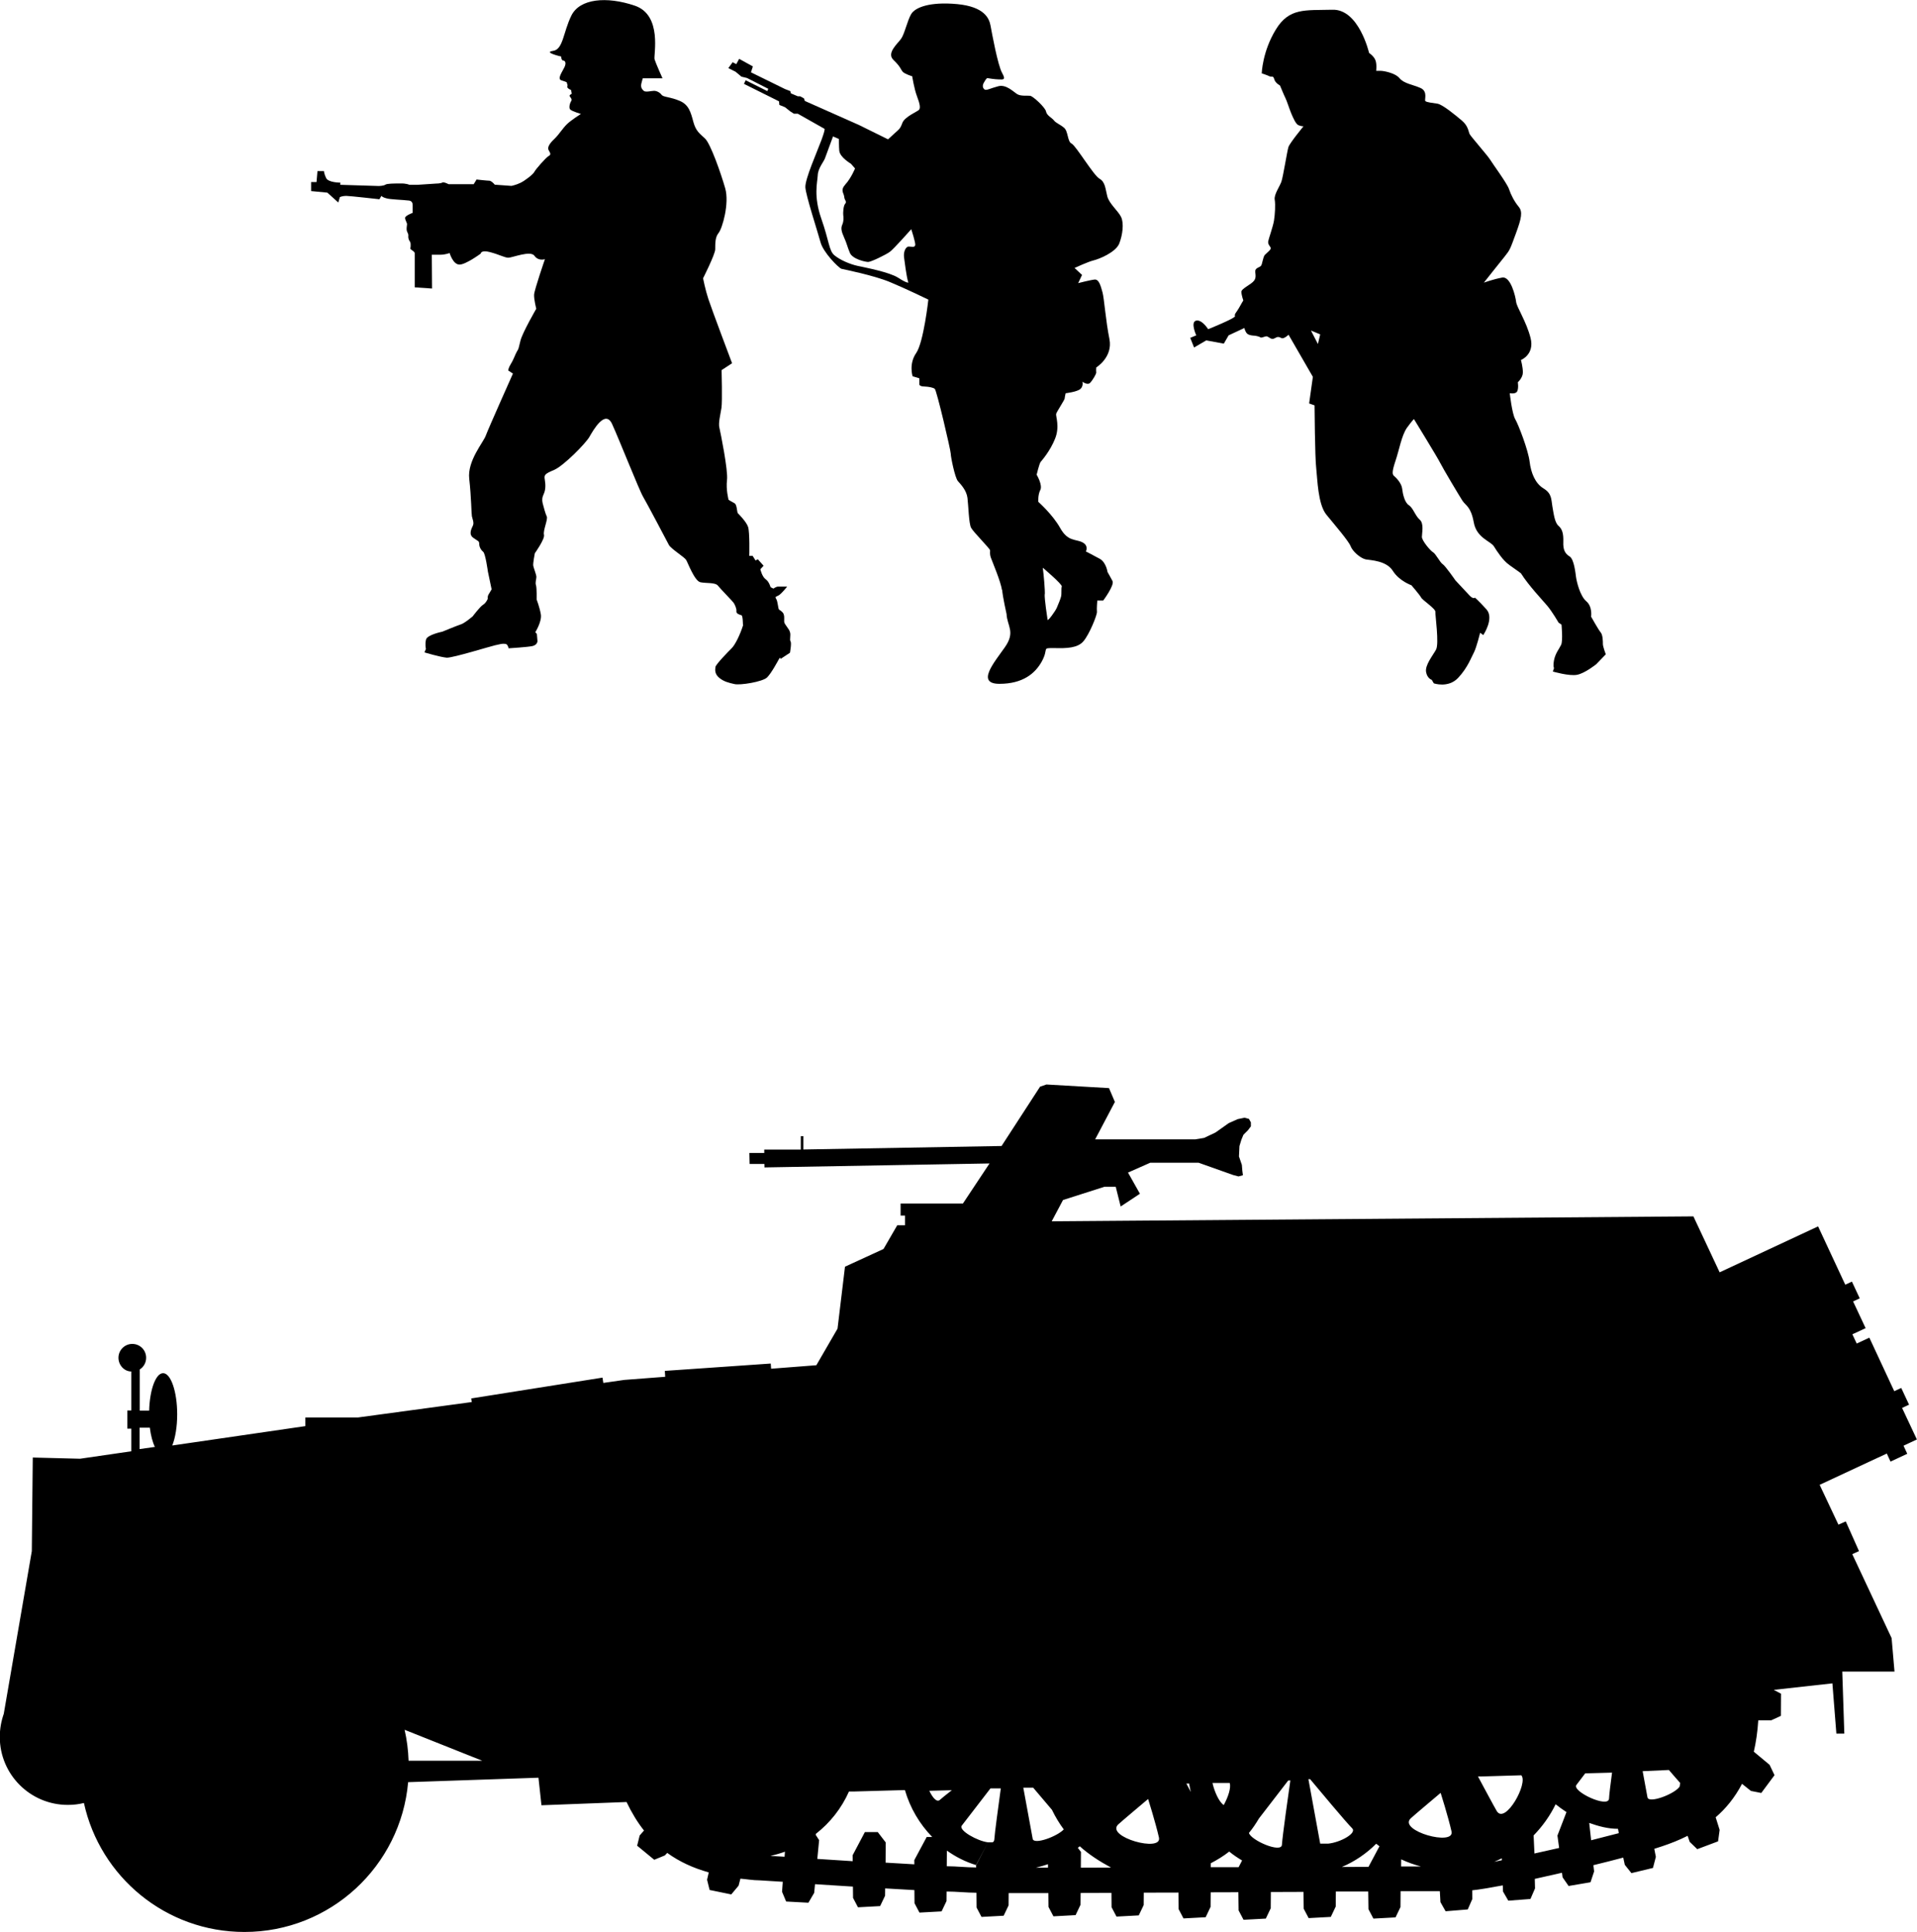 <?xml version="1.0" encoding="UTF-8" standalone="no"?>
<!-- Created with Inkscape (http://www.inkscape.org/) -->

<svg
   width="15.929mm"
   height="16.058mm"
   viewBox="0 0 15.929 16.058"
   version="1.1"
   id="svg33402"
   sodipodi:docname="inkporter-svg-eob1e1oo.svg"
   inkscape:version="1.1.1 (3bf5ae0d25, 2021-09-20)"
   xmlns:inkscape="http://www.inkscape.org/namespaces/inkscape"
   xmlns:sodipodi="http://sodipodi.sourceforge.net/DTD/sodipodi-0.dtd"
   xmlns="http://www.w3.org/2000/svg"
   xmlns:svg="http://www.w3.org/2000/svg">
  <sodipodi:namedview
     id="namedview555"
     pagecolor="#ffffff"
     bordercolor="#666666"
     borderopacity="1.0"
     inkscape:pageshadow="2"
     inkscape:pageopacity="0.0"
     inkscape:pagecheckerboard="0"
     inkscape:document-units="mm"
     showgrid="false"
     inkscape:zoom="0.64"
     inkscape:cx="239.84375"
     inkscape:cy="-52.34375"
     inkscape:window-width="3072"
     inkscape:window-height="1665"
     inkscape:window-x="1912"
     inkscape:window-y="-8"
     inkscape:window-maximized="1"
     inkscape:current-layer="svg33402" />
  <defs
     id="defs13927" />
  <g
     id="G-Infantry3-SdKfz250"
     transform="translate(1.168,-1047.261)">
    <g
       id="g8268"
       transform="translate(-2.9999999e-7,-3.16084e-5)">
      <path
         d="m 5.007,1052.456 c -0.026,0.083 -0.068,0.166 -0.095,0.192 -0.026,0.026 -0.132,0.134 -0.135,0.156 -0.003,0.023 -0.008,0.057 0.031,0.09 0.039,0.032 0.078,0.041 0.126,0.052 0.047,0.012 0.236,-0.019 0.272,-0.055 0.036,-0.036 0.086,-0.13 0.099,-0.153 0.013,-0.023 0.012,0 0.012,0 l 0.079,-0.052 c 0,0 0.015,-0.08 0.005,-0.094 -0.01,-0.015 0.004,-0.051 -0.005,-0.078 -0.007,-0.028 -0.047,-0.064 -0.048,-0.086 -0.001,-0.024 0.003,-0.043 -0.004,-0.062 -0.006,-0.02 -0.031,-0.033 -0.039,-0.039 -0.008,-0.01 -0.01,-0.067 -0.023,-0.088 -0.013,-0.022 -0.003,-0.016 0.022,-0.031 0.024,-0.015 0.069,-0.072 0.069,-0.072 0,0 -0.056,0 -0.074,0 -0.019,0 -0.04,0.017 -0.04,0.017 l -0.024,-0.012 c 0,0 -0.012,-0.046 -0.041,-0.066 -0.03,-0.021 -0.044,-0.083 -0.044,-0.083 l 0.027,-0.029 -0.048,-0.054 -0.019,0.01 -0.024,-0.038 h -0.028 c 0,0 0.005,-0.196 -0.01,-0.241 -0.015,-0.045 -0.081,-0.109 -0.086,-0.115 -0.006,-0.01 -0.007,-0.072 -0.026,-0.081 -0.019,-0.01 -0.05,-0.029 -0.05,-0.029 0,0 -0.023,-0.085 -0.013,-0.165 0.01,-0.079 -0.054,-0.394 -0.063,-0.433 -0.011,-0.039 0.009,-0.114 0.017,-0.167 0.008,-0.054 0.001,-0.313 0.001,-0.313 l 0.087,-0.057 c 0,0 -0.173,-0.459 -0.197,-0.534 -0.025,-0.075 -0.044,-0.172 -0.044,-0.172 0,0 0.099,-0.196 0.101,-0.24 0.001,-0.044 -0.003,-0.099 0.028,-0.137 0.031,-0.037 0.091,-0.246 0.055,-0.371 -0.036,-0.126 -0.122,-0.371 -0.168,-0.414 -0.045,-0.042 -0.076,-0.061 -0.097,-0.139 -0.021,-0.078 -0.037,-0.142 -0.114,-0.174 -0.077,-0.033 -0.133,-0.03 -0.149,-0.049 -0.014,-0.02 -0.041,-0.034 -0.063,-0.034 -0.023,0 -0.07,0.014 -0.086,0 -0.017,-0.015 -0.026,-0.031 -0.02,-0.06 0.007,-0.029 0.012,-0.044 0.012,-0.044 h 0.164 c 0,0 -0.057,-0.127 -0.066,-0.158 -0.01,-0.031 0.068,-0.368 -0.165,-0.446 -0.233,-0.079 -0.456,-0.059 -0.526,0.082 -0.069,0.14 -0.068,0.283 -0.153,0.294 -0.085,0.012 0.068,0.047 0.068,0.047 0,0 0,0.029 0.015,0.033 0.014,0 0.031,0.014 0.013,0.054 -0.018,0.039 -0.064,0.099 -0.026,0.111 0.037,0.011 0.044,0.016 0.044,0.016 l 0.007,0.025 c 0,0 -0.006,0.015 0.001,0.021 0.007,0.01 0.028,0.018 0.028,0.018 l 0.006,0.031 c 0,0 -0.022,0.011 -0.018,0.019 0.004,0.01 0.024,0.026 0.014,0.041 -0.01,0.014 -0.024,0.057 -0.008,0.072 0.017,0.015 0.088,0.036 0.088,0.036 0,0 -0.078,0.049 -0.115,0.084 -0.037,0.036 -0.067,0.086 -0.099,0.117 -0.033,0.031 -0.07,0.071 -0.054,0.1 0.016,0.029 0.021,0.037 -0.002,0.05 -0.023,0.014 -0.105,0.108 -0.116,0.129 -0.009,0.021 -0.079,0.075 -0.117,0.093 -0.038,0.018 -0.074,0.025 -0.074,0.025 l -0.139,-0.01 c 0,0 -0.021,-0.028 -0.043,-0.033 -0.021,0 -0.108,-0.01 -0.108,-0.01 l -0.024,0.039 H 2.56 c 0,0 -0.036,-0.019 -0.05,-0.015 -0.014,0.01 -0.058,0.01 -0.058,0.01 l -0.151,0.01 H 2.234 c 0,0 -0.026,-0.013 -0.077,-0.011 -0.05,0 -0.109,0 -0.123,0.01 -0.015,0.01 -0.053,0.011 -0.053,0.011 l -0.322,-0.01 0.001,-0.018 c 0,0 -0.103,0 -0.119,-0.04 -0.017,-0.036 -0.017,-0.056 -0.017,-0.056 h -0.054 l -0.008,0.091 h -0.045 v 0.075 l 0.135,0.013 0.091,0.082 0.013,-0.045 c 0,0 0.022,-0.01 0.052,-0.01 0.029,0 0.277,0.028 0.277,0.028 l 0.016,-0.028 c 0,0 0.011,0.013 0.041,0.02 0.029,0.01 0.145,0.013 0.179,0.018 0.035,0 0.04,0.023 0.04,0.039 v 0.064 c 0,0 -0.063,0.023 -0.063,0.042 0,0.019 0.019,0.044 0.016,0.055 -0.002,0.011 -0.005,0.041 -0.002,0.05 0.001,0.01 0.014,0.026 0.013,0.041 -0.002,0.015 0.001,0.034 0.011,0.047 0.01,0.014 0.008,0.025 0.008,0.043 0,0.018 -0.01,0.019 0.012,0.033 0.021,0.013 0.022,0.023 0.022,0.023 v 0.285 l 0.144,0.01 -0.002,-0.281 c 0,0 0.036,0 0.074,0 0.037,0 0.074,-0.014 0.074,-0.014 0,0 0.028,0.096 0.082,0.096 0.053,0 0.176,-0.091 0.176,-0.091 0,0 0.002,-0.033 0.076,-0.013 0.075,0.019 0.119,0.045 0.153,0.047 0.034,0 0.186,-0.063 0.218,-0.016 0.033,0.047 0.087,0.028 0.087,0.028 0,0 -0.088,0.255 -0.09,0.295 -0.002,0.039 0.018,0.117 0.018,0.117 0,0 -0.114,0.197 -0.131,0.264 -0.017,0.067 -0.014,0.067 -0.029,0.09 -0.014,0.023 -0.028,0.068 -0.051,0.104 -0.022,0.036 -0.022,0.055 -0.022,0.055 l 0.039,0.026 c 0,0 -0.205,0.459 -0.225,0.514 -0.019,0.056 -0.155,0.21 -0.138,0.36 0.017,0.15 0.018,0.291 0.022,0.311 0.003,0.019 0.02,0.052 0.009,0.077 -0.011,0.024 -0.039,0.073 0.002,0.102 0.04,0.03 0.05,0.025 0.05,0.051 0,0.025 0.014,0.051 0.033,0.066 0.019,0.016 0.039,0.164 0.039,0.164 l 0.031,0.148 c 0,0 -0.014,0.024 -0.025,0.042 -0.011,0.018 -0.007,0.036 -0.007,0.036 0,0 -0.013,0.034 -0.039,0.05 -0.026,0.016 -0.086,0.096 -0.086,0.096 0,0 -0.07,0.06 -0.101,0.068 -0.031,0.01 -0.152,0.06 -0.152,0.06 0,0 -0.125,0.025 -0.135,0.065 -0.01,0.041 -0.001,0.078 -0.001,0.078 l -0.012,0.029 c 0,0 0.129,0.039 0.186,0.044 0.056,0 0.356,-0.093 0.4,-0.103 0.044,-0.01 0.06,-0.015 0.084,-0.012 0.023,0 0.029,0.037 0.029,0.037 0,0 0.162,-0.01 0.2,-0.019 0.039,-0.01 0.04,-0.04 0.04,-0.04 l -0.005,-0.06 -0.013,-0.015 c 0,0 0.056,-0.089 0.046,-0.148 -0.01,-0.059 -0.035,-0.124 -0.035,-0.124 0,0 0.002,-0.093 -0.005,-0.117 -0.009,-0.024 0.003,-0.05 0.003,-0.07 0,-0.019 -0.023,-0.075 -0.026,-0.093 -0.004,-0.017 0.013,-0.104 0.013,-0.104 0,0 0.086,-0.12 0.076,-0.154 -0.009,-0.035 0.035,-0.129 0.023,-0.152 -0.011,-0.022 -0.027,-0.083 -0.034,-0.11 -0.006,-0.028 -0.005,-0.047 0.01,-0.079 0.015,-0.033 0.015,-0.075 0.008,-0.116 -0.007,-0.04 -0.002,-0.048 0.076,-0.081 0.079,-0.033 0.265,-0.222 0.295,-0.276 0.031,-0.054 0.131,-0.231 0.188,-0.106 0.058,0.126 0.229,0.559 0.258,0.605 0.027,0.045 0.198,0.369 0.214,0.4 0.016,0.031 0.129,0.101 0.143,0.124 0.014,0.022 0.07,0.176 0.119,0.186 0.049,0.01 0.124,0 0.146,0.029 0.023,0.029 0.126,0.133 0.132,0.145 0.007,0.011 0.024,0.045 0.021,0.067 -0.003,0.021 0.028,0.029 0.041,0.033 0.013,0 0.013,0.076 0.013,0.076"
         id="path48118-1-0-8"
         style="stroke-width:0.353" />
      <path
         d="m 7.157,1052.164 c -0.006,-0.063 -0.085,-0.248 -0.093,-0.272 -0.008,-0.025 -0.005,-0.044 -0.005,-0.057 0,-0.014 -0.139,-0.152 -0.158,-0.188 -0.019,-0.036 -0.022,-0.185 -0.03,-0.248 -0.008,-0.063 -0.055,-0.112 -0.079,-0.139 -0.025,-0.027 -0.06,-0.203 -0.06,-0.229 0,-0.027 -0.117,-0.528 -0.133,-0.539 -0.016,-0.011 -0.049,-0.017 -0.087,-0.019 -0.038,0 -0.041,-0.016 -0.041,-0.016 v -0.052 l -0.056,-0.017 c 0,0 -0.033,-0.103 0.03,-0.193 0.062,-0.09 0.101,-0.444 0.101,-0.444 0,0 -0.191,-0.093 -0.322,-0.147 -0.131,-0.054 -0.373,-0.103 -0.4,-0.109 -0.027,-0.01 -0.153,-0.139 -0.174,-0.221 -0.022,-0.082 -0.123,-0.39 -0.126,-0.457 -0.003,-0.069 0.098,-0.295 0.134,-0.393 0.036,-0.098 0.024,-0.093 0.024,-0.093 l -0.221,-0.125 h -0.032 l -0.03,-0.019 -0.044,-0.035 -0.047,-0.019 -0.003,-0.03 -0.291,-0.145 0.014,-0.03 0.18,0.09 0.008,-0.019 -0.177,-0.09 -0.046,-0.011 -0.049,-0.041 -0.06,-0.03 0.036,-0.049 0.03,0.016 0.024,-0.044 0.114,0.063 -0.016,0.049 0.283,0.139 0.044,0.017 0.005,0.019 0.057,0.024 h 0.019 l 0.032,0.017 0.008,0.022 0.448,0.199 0.243,0.12 0.059,-0.054 c 0.03,-0.028 0.041,-0.03 0.06,-0.082 0.019,-0.052 0.126,-0.095 0.138,-0.109 0.014,-0.014 0.008,-0.049 -0.016,-0.112 -0.024,-0.063 -0.04,-0.167 -0.04,-0.167 0,0 -0.063,-0.019 -0.079,-0.038 -0.017,-0.019 -0.017,-0.041 -0.077,-0.098 -0.059,-0.057 0.033,-0.133 0.063,-0.175 0.03,-0.041 0.052,-0.152 0.085,-0.207 0.033,-0.054 0.152,-0.103 0.381,-0.082 0.229,0.022 0.267,0.12 0.278,0.18 0.011,0.06 0.06,0.329 0.096,0.392 0.035,0.063 0.006,0.054 -0.027,0.054 -0.033,0 -0.096,-0.011 -0.096,-0.011 0,0 -0.008,0 -0.027,0.035 -0.019,0.03 -0.008,0.052 0.005,0.06 0.014,0.01 0.047,-0.01 0.112,-0.027 0.066,-0.019 0.128,0.047 0.158,0.065 0.03,0.019 0.085,0.011 0.107,0.014 0.022,0 0.128,0.098 0.133,0.131 0.006,0.033 0.049,0.052 0.065,0.073 0.016,0.022 0.049,0.032 0.085,0.062 0.035,0.03 0.027,0.115 0.062,0.131 0.036,0.017 0.183,0.265 0.232,0.292 0.049,0.028 0.049,0.085 0.065,0.147 0.017,0.063 0.09,0.12 0.115,0.172 0.024,0.052 0.013,0.146 -0.016,0.221 -0.031,0.073 -0.167,0.128 -0.213,0.139 -0.046,0.011 -0.158,0.063 -0.158,0.063 l 0.062,0.058 -0.032,0.068 c 0,0 0.104,-0.027 0.139,-0.03 0.036,0 0.049,0.057 0.063,0.106 0.014,0.049 0.027,0.239 0.058,0.39 0.029,0.15 -0.11,0.235 -0.11,0.235 0,0 -0.002,0.03 0,0.04 0.003,0.011 -0.03,0.066 -0.051,0.088 -0.022,0.022 -0.064,-0.01 -0.064,-0.01 0,0 0.011,0.035 -0.016,0.06 -0.027,0.025 -0.123,0.036 -0.123,0.036 0,0 -0.008,0.032 -0.008,0.043 0,0.011 -0.065,0.109 -0.071,0.128 -0.005,0.019 0.032,0.106 -0.009,0.207 -0.04,0.101 -0.109,0.18 -0.12,0.193 -0.011,0.014 -0.033,0.106 -0.033,0.106 0,0 0.052,0.087 0.03,0.128 -0.021,0.041 -0.016,0.098 -0.016,0.098 0,0 0.12,0.106 0.182,0.218 0.063,0.112 0.126,0.09 0.182,0.117 0.058,0.028 0.031,0.077 0.031,0.077 0,0 0.065,0.033 0.117,0.062 0.052,0.03 0.063,0.109 0.063,0.109 0,0 0.022,0.038 0.041,0.074 0.019,0.035 -0.077,0.163 -0.077,0.163 h -0.049 c 0,0 -0.006,0.068 -0.003,0.093 0.003,0.025 -0.063,0.188 -0.112,0.245 -0.048,0.057 -0.139,0.06 -0.244,0.057 -0.107,0 -0.042,-7e-4 -0.101,0.109 -0.055,0.101 -0.158,0.188 -0.353,0.188 -0.197,0 -0.044,-0.177 0.045,-0.304 0.09,-0.128 0.019,-0.175 0.014,-0.276 0,0 -0.032,-0.141 -0.037,-0.204 m -0.815,-2.763 c -0.005,-0.038 0.011,-0.085 0.038,-0.087 0.027,0 0.049,0.01 0.055,-0.011 0.005,-0.019 -0.033,-0.133 -0.033,-0.133 0,0 -0.148,0.167 -0.178,0.188 -0.029,0.022 -0.155,0.084 -0.18,0.084 -0.024,0 -0.131,-0.024 -0.152,-0.076 -0.022,-0.052 -0.025,-0.077 -0.047,-0.125 -0.022,-0.049 -0.03,-0.079 -0.016,-0.109 0.013,-0.03 0.011,-0.062 0.008,-0.079 -0.002,-0.016 0,-0.077 0.016,-0.095 0.017,-0.019 -0.005,-0.025 -0.008,-0.058 -0.003,-0.033 -0.036,-0.052 0.011,-0.104 0.047,-0.052 0.079,-0.131 0.079,-0.131 l -0.033,-0.038 c 0,0 -0.03,-0.019 -0.049,-0.036 -0.019,-0.016 -0.046,-0.044 -0.049,-0.073 -0.003,-0.03 -0.003,-0.098 -0.003,-0.098 l -0.049,-0.021 c 0,0 -0.056,0.152 -0.067,0.182 -0.011,0.03 -0.058,0.082 -0.06,0.142 -0.003,0.06 -0.036,0.171 0.03,0.36 0.066,0.188 0.063,0.266 0.109,0.304 0.046,0.038 0.128,0.074 0.194,0.088 0.065,0.014 0.264,0.052 0.335,0.098 0.071,0.046 0.085,0.041 0.085,0.041 -0.019,-0.063 -0.03,-0.175 -0.036,-0.212 m 1.169,2.801 c -0.003,0.038 0.022,0.2 0.024,0.213 0.003,0.013 0.066,-0.074 0.077,-0.101 0.011,-0.027 0.029,-0.068 0.035,-0.092 0.006,-0.025 0,-0.068 0.006,-0.084 0.006,-0.017 -0.158,-0.156 -0.158,-0.156 0.008,0.058 0.019,0.183 0.017,0.221"
         style="fill:#000000;fill-opacity:1;fill-rule:evenodd;stroke:none;stroke-width:0.353"
         id="path48122-8-1-4" />
      <path
         d="m 9.802,1050.04 -0.077,-0.032 0.058,0.112 z m 1.57,1.915 c -0.05,-0.034 -0.101,-0.112 -0.127,-0.154 -0.026,-0.042 -0.144,-0.069 -0.167,-0.199 -0.024,-0.131 -0.066,-0.138 -0.093,-0.178 -0.026,-0.04 -0.165,-0.273 -0.186,-0.316 -0.021,-0.043 -0.218,-0.364 -0.218,-0.364 0,0 -0.013,0.01 -0.058,0.072 -0.045,0.064 -0.064,0.183 -0.096,0.277 -0.031,0.093 -0.026,0.112 -0.01,0.125 0.016,0.013 0.061,0.059 0.066,0.104 0.005,0.045 0.021,0.116 0.056,0.138 0.035,0.022 0.053,0.088 0.09,0.12 0.037,0.032 0.018,0.112 0.018,0.143 0,0.032 0.072,0.117 0.093,0.128 0.021,0.011 0.058,0.085 0.079,0.098 0.022,0.013 0.107,0.136 0.107,0.136 0,0 0.085,0.09 0.116,0.124 0.032,0.035 0.046,0.019 0.046,0.019 0,0 0.029,0.024 0.096,0.098 0.066,0.075 -0.027,0.213 -0.027,0.213 l -0.026,-0.019 c 0,0 -0.03,0.12 -0.05,0.16 -0.022,0.04 -0.051,0.127 -0.133,0.215 -0.083,0.087 -0.202,0.045 -0.202,0.045 l -0.017,-0.029 c 0,0 -0.037,-0.01 -0.047,-0.064 -0.011,-0.058 0.056,-0.138 0.083,-0.188 0.026,-0.05 -0.008,-0.287 -0.006,-0.313 0.003,-0.026 -0.109,-0.098 -0.119,-0.12 -0.011,-0.021 -0.08,-0.101 -0.08,-0.101 0,0 -0.101,-0.035 -0.154,-0.119 -0.053,-0.085 -0.18,-0.088 -0.226,-0.096 -0.045,-0.01 -0.109,-0.067 -0.125,-0.109 -0.016,-0.043 -0.131,-0.176 -0.202,-0.263 -0.071,-0.088 -0.074,-0.298 -0.084,-0.385 -0.011,-0.088 -0.014,-0.523 -0.014,-0.523 l -0.045,-0.016 0.031,-0.221 -0.202,-0.35 c 0,0 -0.035,0.034 -0.056,0.029 -0.021,-0.01 -0.021,-0.01 -0.034,-0.01 -0.013,0 -0.03,0.018 -0.046,0.015 -0.016,0 -0.034,-0.021 -0.048,-0.021 -0.013,0 -0.035,0.013 -0.048,0.01 -0.013,-0.01 -0.047,-0.015 -0.047,-0.015 0,0 -0.045,0 -0.064,-0.016 -0.018,-0.016 -0.024,-0.048 -0.024,-0.048 l -0.131,0.061 -0.04,0.069 -0.146,-0.027 -0.101,0.059 -0.032,-0.08 0.05,-0.021 c 0,0 -0.05,-0.109 -0.002,-0.122 0.048,-0.013 0.101,0.071 0.101,0.071 0,0 0.231,-0.093 0.223,-0.109 -0.008,-0.016 0.013,-0.032 0.032,-0.066 0.019,-0.035 0.037,-0.064 0.037,-0.064 0,0 -0.016,-0.045 -0.016,-0.072 0,-0.027 0.083,-0.061 0.106,-0.093 0.024,-0.032 0.003,-0.069 0.011,-0.088 0.008,-0.019 0.032,-0.021 0.045,-0.034 0.013,-0.013 0.016,-0.074 0.034,-0.093 0.019,-0.019 0.051,-0.042 0.048,-0.056 -0.003,-0.013 -0.026,-0.029 -0.021,-0.056 0.005,-0.026 0.04,-0.122 0.048,-0.172 0.008,-0.051 0.013,-0.131 0.006,-0.173 -0.008,-0.042 0.042,-0.111 0.055,-0.149 0.014,-0.037 0.048,-0.255 0.059,-0.289 0.011,-0.034 0.125,-0.172 0.125,-0.172 0,0 -0.021,0 -0.043,-0.01 -0.021,-0.01 -0.042,-0.058 -0.059,-0.098 -0.016,-0.039 -0.037,-0.106 -0.048,-0.127 -0.011,-0.021 -0.045,-0.104 -0.045,-0.104 0,0 -0.04,-0.021 -0.048,-0.053 -0.008,-0.032 -0.022,-0.016 -0.04,-0.024 -0.019,-0.01 -0.064,-0.024 -0.064,-0.024 0,0 0.005,-0.181 0.117,-0.364 0.111,-0.183 0.244,-0.159 0.467,-0.165 0.223,-0.01 0.308,0.359 0.308,0.359 0,0 0.04,0.026 0.053,0.061 0.013,0.034 0.006,0.088 0.006,0.088 h 0.04 c 0.019,0 0.117,0.016 0.154,0.061 0.037,0.045 0.111,0.053 0.176,0.082 0.064,0.03 0.026,0.103 0.04,0.109 0.013,0.01 0.056,0.014 0.101,0.021 0.045,0.01 0.149,0.096 0.202,0.141 0.053,0.045 0.053,0.09 0.064,0.112 0.011,0.021 0.149,0.178 0.17,0.212 0.021,0.035 0.141,0.197 0.157,0.245 0.016,0.048 0.045,0.104 0.08,0.146 0.035,0.042 0.024,0.095 -0.024,0.225 -0.048,0.131 -0.048,0.133 -0.09,0.186 -0.043,0.053 -0.175,0.22 -0.175,0.22 0,0 0.08,-0.029 0.152,-0.042 0.071,-0.013 0.111,0.157 0.116,0.202 0.005,0.045 0.085,0.162 0.12,0.3 0.035,0.138 -0.08,0.183 -0.08,0.183 0,0 0.016,0.058 0.016,0.103 0,0.045 -0.042,0.082 -0.042,0.082 0,0 0.008,0.048 -0.005,0.075 -0.013,0.026 -0.062,0.016 -0.062,0.016 0,0 0.019,0.17 0.045,0.215 0.027,0.045 0.109,0.26 0.12,0.353 0.011,0.093 0.046,0.181 0.115,0.223 0.069,0.042 0.064,0.087 0.074,0.149 0.011,0.061 0.019,0.135 0.051,0.162 0.031,0.027 0.042,0.064 0.04,0.133 -0.003,0.069 0.016,0.099 0.053,0.122 0.037,0.024 0.048,0.138 0.053,0.173 0.005,0.034 0.032,0.154 0.085,0.199 0.053,0.045 0.04,0.128 0.04,0.128 0,0 0.061,0.109 0.079,0.13 0.019,0.022 0.019,0.077 0.019,0.098 0,0.021 0.024,0.085 0.024,0.085 l -0.079,0.082 c 0,0 -0.093,0.075 -0.159,0.088 -0.066,0.013 -0.202,-0.027 -0.202,-0.027 l 0.01,-0.029 c 0,0 -0.01,-0.011 0,-0.066 0.011,-0.056 0.043,-0.094 0.059,-0.127 0.016,-0.035 0.003,-0.168 0.003,-0.168 l -0.024,-0.016 c 0,0 -0.051,-0.088 -0.093,-0.139 -0.042,-0.05 -0.154,-0.167 -0.22,-0.271 0,0 -0.045,-0.034 -0.096,-0.069"
         style="fill:#000000;fill-opacity:1;fill-rule:nonzero;stroke:none;stroke-width:0.353"
         id="path171066-6-6-1-6" />
    </g>
    <path
       d="m 7.527,1056.274 0.52,0.03 0.049,0.115 -0.164,0.311 h 0.832 l 0.073,-0.012 0.095,-0.045 0.11,-0.078 0.074,-0.033 0.057,-0.012 0.037,0.01 0.016,0.029 v 0.033 l -0.025,0.033 -0.037,0.037 -0.017,0.041 -0.016,0.053 -0.004,0.086 0.024,0.07 0.004,0.049 0.005,0.037 -0.037,0.01 -0.045,-0.012 -0.287,-0.102 h -0.401 l -0.185,0.082 0.099,0.176 -0.16,0.106 -0.041,-0.164 h -0.094 l -0.344,0.11 -0.094,0.177 5.332,-0.041 0.218,0.465 0.818,-0.382 0.226,0.485 0.055,-0.026 0.065,0.139 -0.055,0.026 0.104,0.222 -0.11,0.051 0.036,0.077 0.105,-0.049 0.207,0.445 0.058,-0.027 0.065,0.139 -0.058,0.027 0.123,0.262 -0.111,0.052 0.031,0.067 -0.139,0.065 -0.031,-0.067 -0.558,0.26 0.156,0.331 0.061,-0.027 0.11,0.247 -0.056,0.025 0.327,0.698 0.024,0.278 h -0.434 l 0.017,0.516 h -0.066 l -0.033,-0.418 -0.487,0.054 0.06,0.032 -10e-4,0.184 -0.08,0.037 h -0.108 c -0.006,0.096 -0.019,0.182 -0.037,0.261 l 0.131,0.109 0.041,0.086 -0.11,0.148 -0.086,-0.017 -0.074,-0.059 c -0.06,0.115 -0.135,0.206 -0.219,0.278 l 0.033,0.105 -0.013,0.095 -0.173,0.065 -0.063,-0.061 -0.017,-0.05 c -0.071,0.036 -0.143,0.064 -0.212,0.087 l -0.065,0.021 0.013,0.067 -0.024,0.092 -0.179,0.043 -0.055,-0.069 -0.013,-0.06 c -0.078,0.021 -0.162,0.042 -0.248,0.063 l 0.006,0.052 -0.03,0.09 -0.182,0.031 -0.05,-0.072 -0.005,-0.038 c -0.077,0.018 -0.153,0.035 -0.226,0.051 l 0.002,0.079 -0.038,0.088 -0.184,0.014 -0.044,-0.076 -0.002,-0.051 c -0.107,0.02 -0.196,0.035 -0.254,0.041 l 10e-4,0.072 -0.038,0.087 -0.184,0.015 -0.043,-0.076 -0.005,-0.091 h -0.326 l -0.001,0.132 -0.041,0.086 -0.184,0.01 -0.041,-0.078 -0.002,-0.147 H 9.932 l -10e-4,0.125 -0.041,0.086 -0.184,0.01 -0.041,-0.078 -0.002,-0.14 -0.271,10e-4 -0.001,0.135 -0.041,0.086 -0.185,0.01 -0.041,-0.078 -0.002,-0.151 -0.23,7e-4 -10e-4,0.121 -0.041,0.086 -0.184,0.01 -0.041,-0.078 -10e-4,-0.137 -0.288,7e-4 -7.1e-4,0.103 -0.041,0.086 -0.185,0.01 -0.041,-0.078 -10e-4,-0.119 -0.256,8e-4 -10e-4,0.098 -0.041,0.086 -0.184,0.01 -0.041,-0.078 -0.001,-0.115 h -0.33 l -7e-4,0.102 -0.041,0.086 -0.184,0.01 -0.041,-0.078 -0.001,-0.123 c -0.083,0 -0.165,-0.01 -0.248,-0.01 l -7.1e-4,0.079 -0.041,0.086 -0.184,0.01 -0.041,-0.078 -10e-4,-0.109 -0.243,-0.014 -7.1e-4,0.061 -0.041,0.086 -0.184,0.01 -0.041,-0.078 -10e-4,-0.094 -0.315,-0.02 -0.007,0.072 -0.048,0.082 -0.185,-0.01 -0.034,-0.081 0.006,-0.083 -0.193,-0.012 c -0.055,0 -0.108,-0.01 -0.159,-0.014 l -0.015,0.058 -0.061,0.073 -0.18,-0.037 -0.021,-0.085 0.014,-0.061 c -0.128,-0.036 -0.243,-0.088 -0.345,-0.162 l -0.02,0.021 -0.088,0.036 -0.142,-0.117 0.021,-0.085 0.036,-0.041 c -0.054,-0.068 -0.102,-0.147 -0.145,-0.237 l -0.707,0.027 -0.025,-0.229 -1.083,0.037 c -0.061,0.698 -0.647,1.245 -1.36,1.245 -0.654,0 -1.2,-0.459 -1.334,-1.072 -0.043,0.011 -0.087,0.016 -0.134,0.016 -0.312,0 -0.565,-0.253 -0.565,-0.565 0,-0.067 0.012,-0.132 0.033,-0.192 l 0.233,-1.352 0.008,-0.778 0.393,0.01 0.426,-0.062 v -0.188 h -0.033 v -0.151 h 0.033 v -0.324 c -0.06,0 -0.107,-0.054 -0.107,-0.114 0,-0.063 0.051,-0.115 0.115,-0.115 0.064,0 0.115,0.051 0.115,0.115 0,0.041 -0.021,0.077 -0.053,0.097 v 0.342 h 0.078 c 0.005,-0.175 0.055,-0.311 0.116,-0.311 0.064,0 0.117,0.153 0.117,0.342 0,0.104 -0.016,0.197 -0.041,0.259 l 1.106,-0.161 v -0.072 h 0.438 l 0.945,-0.128 -0.005,-0.03 1.091,-0.173 0.007,0.044 0.174,-0.025 0.34,-0.026 -0.003,-0.049 0.88,-0.061 0.003,0.043 0.376,-0.029 0.176,-0.304 0.062,-0.515 0.32,-0.147 0.114,-0.197 h 0.065 v -0.081 h -0.037 v -0.1 h 0.518 l 0.221,-0.333 -1.87,0.033 -7.1e-4,-0.029 h -0.123 l -0.002,-0.091 h 0.124 l -3.5e-4,-0.028 h 0.304 v -0.112 h 0.021 v 0.111 l 1.647,-0.029 0.32,-0.493 z m -7.45,2.852 h -0.085 v 0.178 l 0.127,-0.018 c -0.019,-0.039 -0.034,-0.095 -0.042,-0.16 m 6.477,3.018 c 0.027,0.057 0.062,0.098 0.087,0.076 0.015,-0.014 0.053,-0.044 0.1,-0.081 z m 5.45,-0.145 -0.073,0.096 c -0.041,0.053 0.266,0.197 0.271,0.114 10e-4,-0.031 0.012,-0.118 0.025,-0.216 z m -1.201,0.162 c 0,0 -0.234,0.197 -0.25,0.213 -0.103,0.103 0.369,0.234 0.34,0.107 -0.029,-0.127 -0.09,-0.319 -0.09,-0.319 m 0.31,-0.137 c 0,0 0.144,0.269 0.157,0.289 0.071,0.11 0.263,-0.234 0.203,-0.299 l -0.337,0.01 z m -2.741,0.187 c 0,0 -0.234,0.197 -0.25,0.213 -0.102,0.103 0.369,0.234 0.34,0.107 -0.029,-0.127 -0.09,-0.32 -0.09,-0.32 m 0.627,0.053 c 0.038,-0.068 0.064,-0.147 0.051,-0.186 h -0.143 c 0.015,0.07 0.055,0.159 0.092,0.182 m -0.309,-0.177 0.037,0.07 c -0.006,-0.023 -0.01,-0.047 -0.014,-0.07 z m -1.018,0.382 c -0.038,-0.051 -0.071,-0.106 -0.099,-0.164 -0.049,-0.058 -0.107,-0.126 -0.156,-0.184 h -0.082 l 0.078,0.425 c 0.009,0.052 0.204,-0.019 0.259,-0.079 m 1.621,-0.09 c -0.025,0.042 -0.052,0.083 -0.083,0.12 0.015,0.061 0.27,0.172 0.274,0.098 0.004,-0.07 0.055,-0.431 0.07,-0.534 l -0.018,7e-4 z m -7.099,-0.737 c 0.019,0.083 0.03,0.169 0.033,0.257 h 0.612 z m 4.748,1.127 0.1,-0.192 h 0.034 c 0.011,0 0.017,-0.011 0.018,-0.022 0.003,-0.054 0.034,-0.278 0.054,-0.426 h -0.086 l -0.238,0.309 c -0.031,0.039 0.132,0.13 0.218,0.139 l -0.1,0.189 c -0.087,-0.026 -0.169,-0.068 -0.242,-0.12 l -0.001,0.13 c 0.081,0 0.162,0.01 0.244,0.01 z m 0.598,-0.01 c -0.033,0.011 -0.066,0.021 -0.1,0.029 l 0.1,-3e-4 z m 0.524,0.028 c -0.096,-0.052 -0.183,-0.108 -0.26,-0.177 l -0.016,0.013 0.026,0.034 -0.001,0.131 z m 1.738,-0.199 h 0.067 c 0.1,-0.01 0.239,-0.086 0.199,-0.127 -0.05,-0.049 -0.283,-0.329 -0.35,-0.409 l -0.014,4e-4 z m -0.678,0.196 0.029,-0.056 c -0.037,-0.022 -0.073,-0.046 -0.107,-0.074 -0.047,0.037 -0.099,0.069 -0.153,0.097 l -3.5e-4,0.033 z m 1.351,-0.066 -7e-4,0.06 h 0.165 c -0.057,-0.015 -0.112,-0.035 -0.164,-0.059 m -0.272,0.062 0.091,-0.171 -0.027,-0.021 c -0.081,0.081 -0.177,0.147 -0.285,0.193 z m 1.108,-0.055 -7e-4,-0.016 c -0.02,0.01 -0.041,0.02 -0.062,0.029 z m 0.462,-0.205 0.075,-0.195 c -0.031,-0.02 -0.061,-0.042 -0.09,-0.065 -0.047,0.096 -0.109,0.183 -0.183,0.259 l 0.007,0.15 c 0.067,-0.015 0.135,-0.03 0.205,-0.046 z m 0.51,-0.02 -0.007,-0.036 c -0.083,0 -0.164,-0.022 -0.239,-0.049 l 0.016,0.144 c 0.08,-0.02 0.158,-0.04 0.23,-0.059 m 0.506,-0.392 0.004,-0.025 c -0.021,-0.024 -0.054,-0.061 -0.094,-0.108 l -0.218,0.01 0.04,0.217 c 0.01,0.055 0.229,-0.028 0.268,-0.09 m -7.438,0.584 0.003,-0.042 c -0.039,0.014 -0.08,0.026 -0.121,0.035 z m 0.258,-0.183 0.029,0.045 -0.015,0.156 0.294,0.019 -7e-4,-0.049 0.102,-0.193 h 0.107 l 0.066,0.086 -10e-4,0.168 0.239,0.014 -3.6e-4,-0.035 0.103,-0.192 h 0.046 c -0.105,-0.108 -0.184,-0.241 -0.227,-0.39 l -0.429,0.012 h -0.036 c -0.061,0.138 -0.156,0.259 -0.274,0.351"
       id="path5642-6-8-52-1-0-3-5" />
  </g>
</svg>
